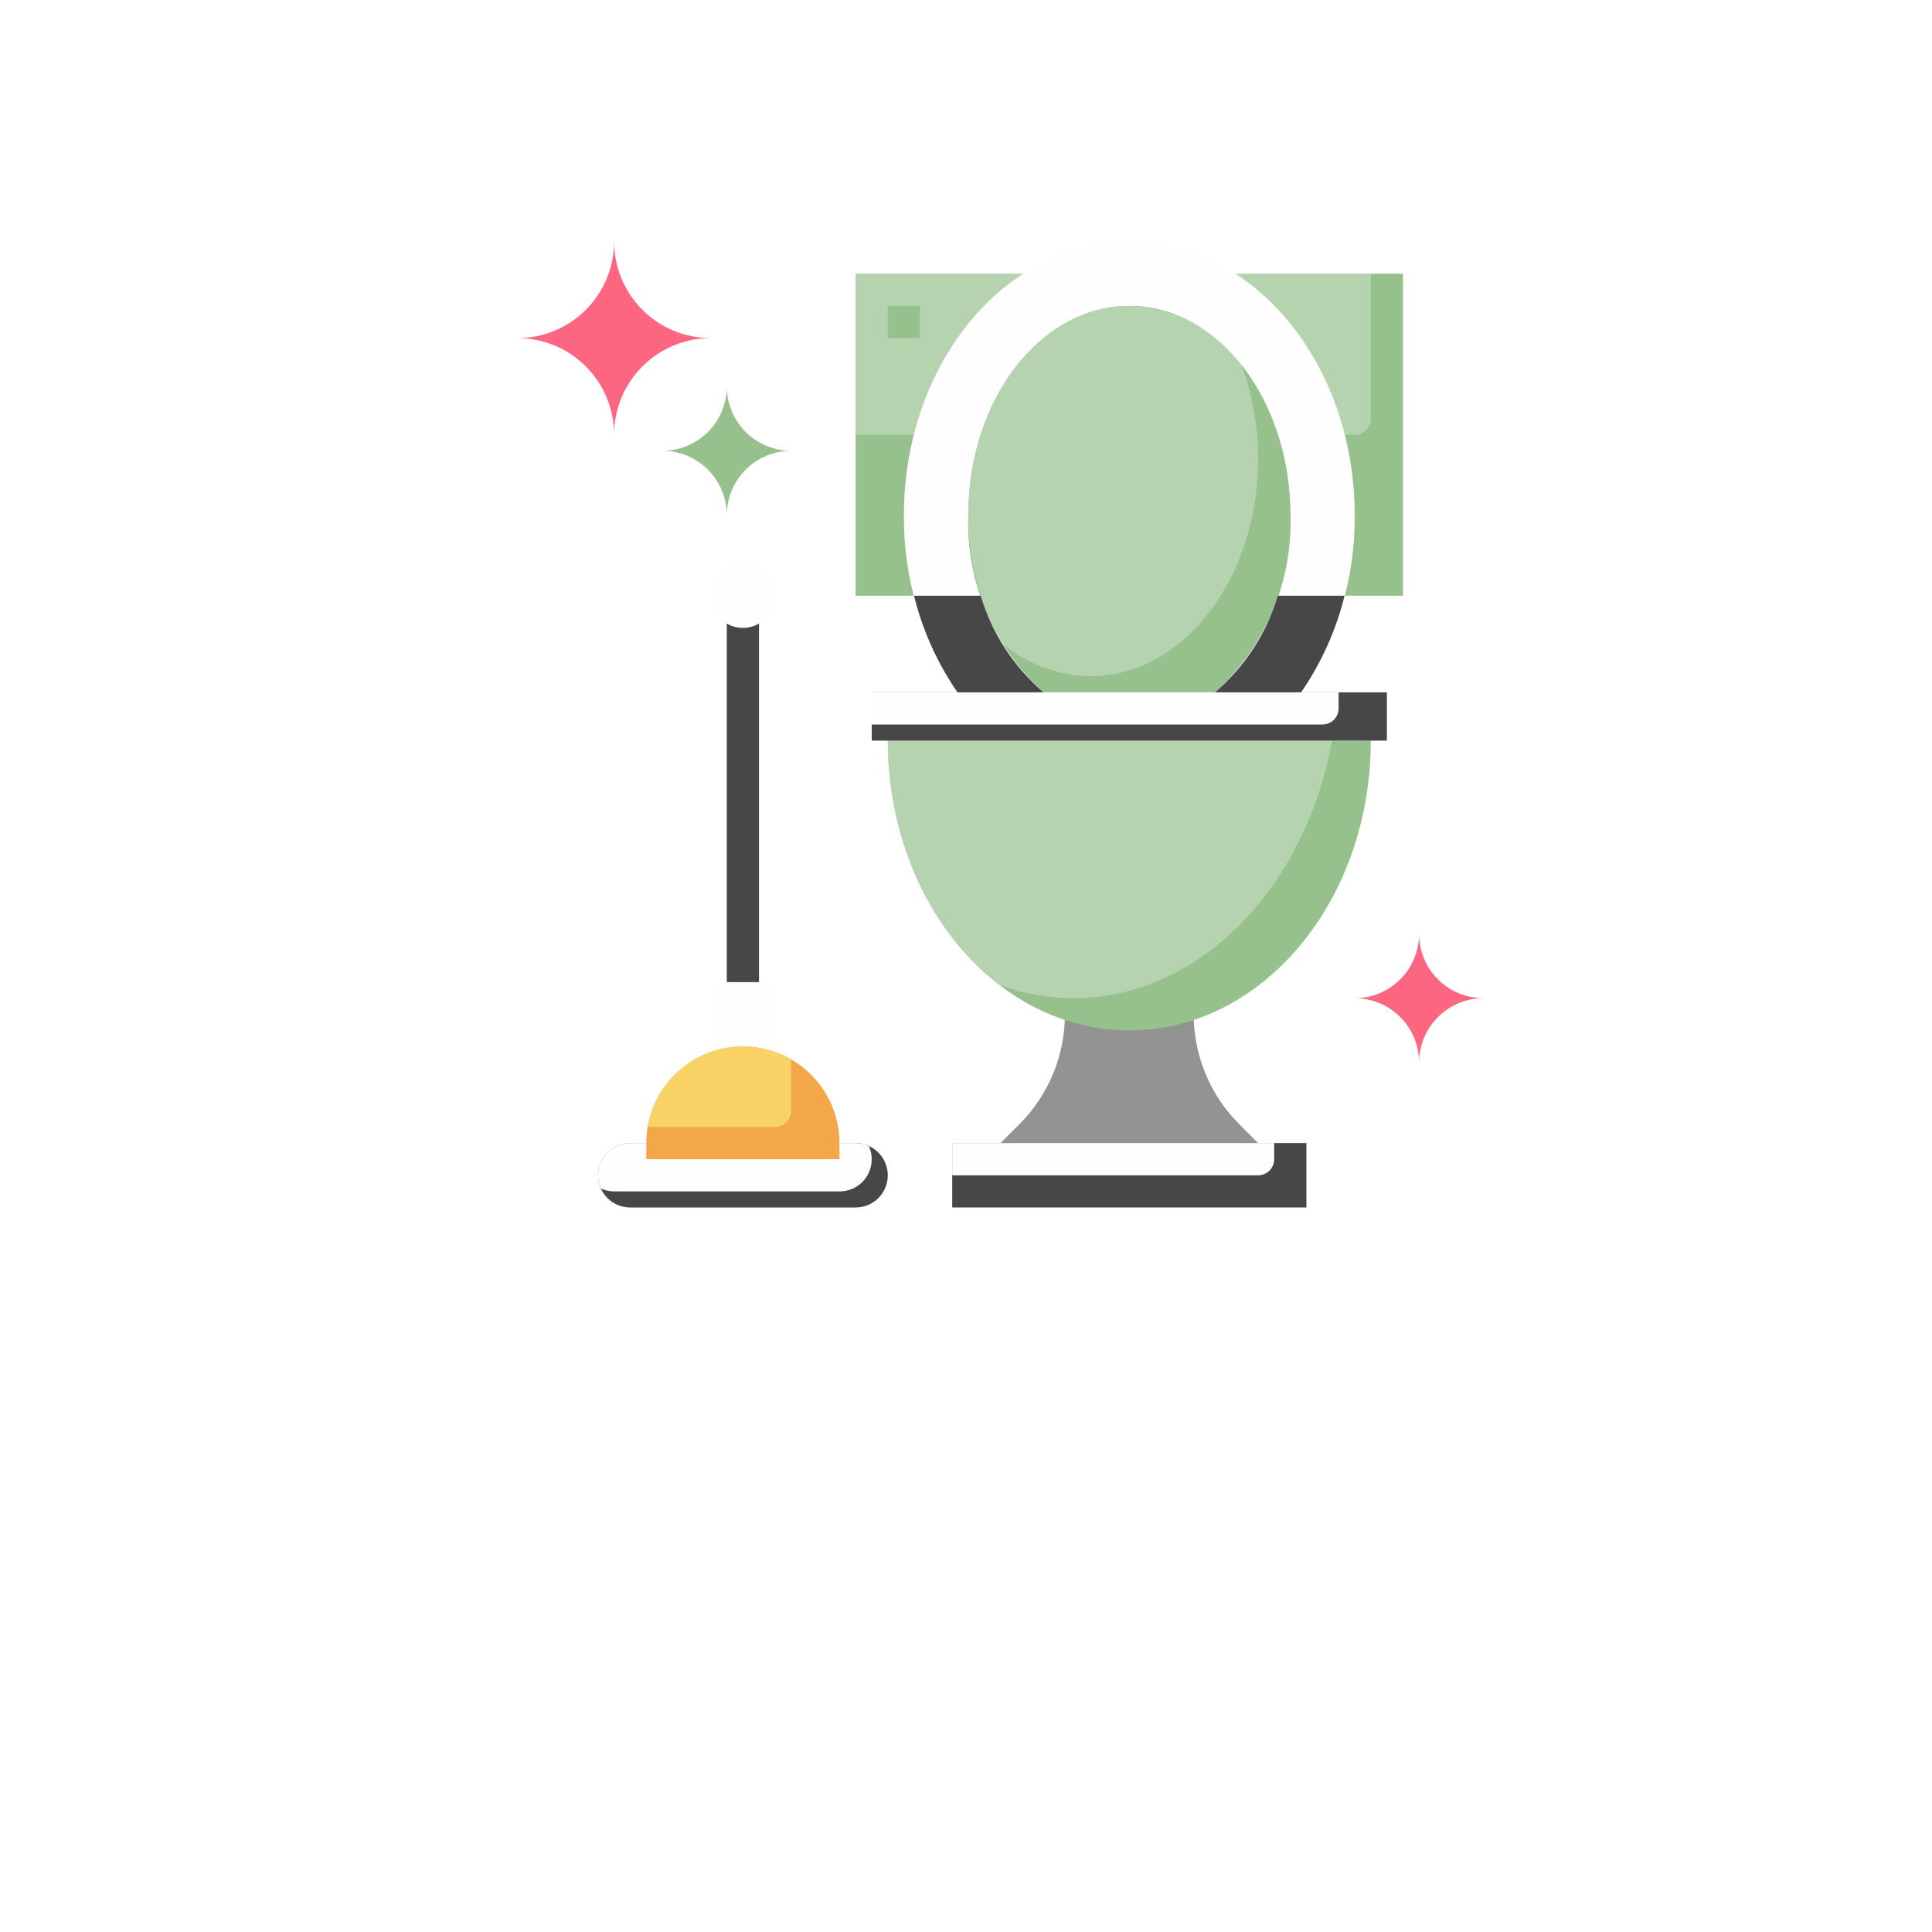 <svg width="56" height="56" viewBox="0 0 56 56" fill="none" xmlns="http://www.w3.org/2000/svg">
<g filter="url(#filter0_d)">
<circle cx="28" cy="20" r="19" fill="white"/>
</g>
<path d="M22.467 30.8V28.467H20.6V30.8" fill="#FFFEFE"/>
<path d="M36.467 33.133L35.92 32.586C35.501 32.168 35.169 31.671 34.943 31.125C34.717 30.578 34.6 29.992 34.6 29.4H30.867C30.867 29.992 30.75 30.578 30.524 31.125C30.297 31.671 29.965 32.168 29.547 32.586L29 33.133" fill="#939393"/>
<path d="M39.733 21.467C39.733 26.106 36.599 29.867 32.733 29.867C28.867 29.867 25.733 26.106 25.733 21.467" fill="#96C18C"/>
<path d="M38.608 21.467H25.733C25.733 24.457 27.04 27.076 29 28.564C29.674 28.805 30.384 28.93 31.1 28.933C34.771 28.933 37.837 25.738 38.608 21.467Z" fill="white" fill-opacity="0.3"/>
<path d="M24.8 7.933H40.666V17.267H24.8V7.933Z" fill="#96C18C"/>
<path d="M24.8 7.933V12.6H39.267C39.39 12.6 39.509 12.551 39.596 12.463C39.684 12.376 39.733 12.257 39.733 12.133V7.933H24.8Z" fill="white" fill-opacity="0.3"/>
<path d="M25.267 20.067H40.2V21.467H25.267V20.067Z" fill="#474747"/>
<path d="M28.067 14.933C28.067 11.583 30.156 8.867 32.733 8.867C35.311 8.867 37.4 11.583 37.4 14.933C37.431 15.896 37.252 16.853 36.876 17.74C36.5 18.626 35.935 19.42 35.222 20.067H37.715C38.744 18.554 39.285 16.763 39.267 14.933C39.267 10.552 36.342 7 32.733 7C29.125 7 26.2 10.552 26.2 14.933C26.182 16.763 26.723 18.554 27.752 20.067H30.245C29.532 19.42 28.967 18.626 28.591 17.74C28.215 16.853 28.036 15.896 28.067 14.933Z" fill="#FFFEFE"/>
<path d="M30.245 20.067C29.532 19.42 28.967 18.626 28.591 17.74C28.215 16.853 28.036 15.896 28.067 14.933C28.067 11.583 30.156 8.867 32.733 8.867C35.311 8.867 37.4 11.583 37.4 14.933C37.431 15.896 37.252 16.853 36.876 17.74C36.5 18.626 35.935 19.42 35.222 20.067" fill="#96C18C"/>
<path d="M27.6 33.133H37.867V35H27.6V33.133Z" fill="#474747"/>
<path d="M25.733 8.867H26.667V9.8H25.733V8.867Z" fill="#96C18C"/>
<path d="M18.733 33.133H18.267C18.019 33.133 17.782 33.232 17.607 33.407C17.432 33.582 17.334 33.819 17.334 34.067C17.334 34.314 17.432 34.552 17.607 34.727C17.782 34.902 18.019 35 18.267 35H24.8C25.048 35 25.285 34.902 25.46 34.727C25.635 34.552 25.733 34.314 25.733 34.067C25.733 33.819 25.635 33.582 25.46 33.407C25.285 33.232 25.048 33.133 24.8 33.133H24.334" fill="#474747"/>
<path d="M24.333 33.133H18.267C18.11 33.133 17.957 33.171 17.82 33.246C17.682 33.32 17.566 33.428 17.482 33.559C17.397 33.69 17.347 33.84 17.335 33.996C17.324 34.151 17.352 34.307 17.417 34.449C17.537 34.504 17.668 34.533 17.8 34.533H24.333C24.489 34.534 24.643 34.495 24.78 34.421C24.917 34.347 25.033 34.239 25.118 34.108C25.203 33.977 25.253 33.826 25.264 33.671C25.275 33.515 25.247 33.359 25.183 33.217C25.062 33.162 24.932 33.134 24.8 33.133H24.333Z" fill="#FFFEFE"/>
<path d="M21.533 30.333C22.276 30.333 22.988 30.628 23.513 31.154C24.038 31.679 24.333 32.391 24.333 33.133V33.6H18.733V33.133C18.733 32.391 19.028 31.679 19.553 31.154C20.079 30.628 20.791 30.333 21.533 30.333Z" fill="#F3A748"/>
<path d="M21.067 17.267H22V28.467H21.067V17.267Z" fill="#474747"/>
<path d="M21.533 18.2C22.049 18.2 22.467 17.782 22.467 17.267C22.467 16.751 22.049 16.333 21.533 16.333C21.018 16.333 20.6 16.751 20.6 17.267C20.6 17.782 21.018 18.2 21.533 18.2Z" fill="#FFFEFE"/>
<path d="M20.6 9.8C19.857 9.8 19.145 9.505 18.62 8.98C18.095 8.455 17.8 7.743 17.8 7C17.8 7.743 17.505 8.455 16.98 8.98C16.455 9.505 15.743 9.8 15 9.8C15.743 9.8 16.455 10.095 16.98 10.62C17.505 11.145 17.8 11.857 17.8 12.6C17.8 11.857 18.095 11.145 18.62 10.62C19.145 10.095 19.857 9.8 20.6 9.8Z" fill="#FC6681"/>
<path d="M22.933 13.067C22.439 13.067 21.964 12.87 21.614 12.52C21.264 12.17 21.067 11.695 21.067 11.2C21.067 11.695 20.87 12.17 20.52 12.52C20.17 12.87 19.695 13.067 19.2 13.067C19.695 13.067 20.17 13.263 20.52 13.613C20.87 13.963 21.067 14.438 21.067 14.933C21.067 14.438 21.264 13.963 21.614 13.613C21.964 13.263 22.439 13.067 22.933 13.067Z" fill="#96C18C"/>
<path d="M43 28.933C42.505 28.933 42.03 28.737 41.68 28.387C41.33 28.037 41.133 27.562 41.133 27.067C41.133 27.562 40.937 28.037 40.587 28.387C40.236 28.737 39.762 28.933 39.267 28.933C39.762 28.933 40.236 29.13 40.587 29.48C40.937 29.83 41.133 30.305 41.133 30.8C41.133 30.305 41.33 29.83 41.68 29.48C42.03 29.13 42.505 28.933 43 28.933Z" fill="#FC6681"/>
<path d="M27.6 33.133V34.067H36.467C36.59 34.067 36.709 34.017 36.797 33.93C36.884 33.842 36.933 33.724 36.933 33.6V33.133H27.6Z" fill="#FFFEFE"/>
<path d="M25.267 20.067V21H38.333C38.457 21 38.576 20.951 38.663 20.863C38.751 20.776 38.8 20.657 38.8 20.533V20.067H25.267Z" fill="#FFFEFE"/>
<path d="M22.467 32.667C22.59 32.667 22.709 32.617 22.797 32.53C22.884 32.443 22.933 32.324 22.933 32.2V30.711C22.543 30.484 22.103 30.355 21.651 30.336C21.2 30.317 20.751 30.407 20.342 30.599C19.933 30.791 19.577 31.08 19.304 31.44C19.031 31.8 18.85 32.221 18.775 32.667H22.467Z" fill="#F9D266"/>
<path d="M27.752 20.067H30.245C29.384 19.326 28.753 18.355 28.425 17.267H26.493C26.74 18.268 27.167 19.217 27.752 20.067Z" fill="#474747"/>
<path d="M37.04 17.267C36.713 18.355 36.081 19.326 35.22 20.067H37.713C38.299 19.217 38.726 18.269 38.973 17.267H37.04Z" fill="#474747"/>
<path d="M35.991 10.593C35.616 10.075 35.128 9.651 34.563 9.351C33.998 9.052 33.372 8.886 32.733 8.867C30.156 8.867 28.067 11.583 28.067 14.933C28.055 16.236 28.393 17.518 29.047 18.645C29.765 19.251 30.671 19.588 31.61 19.6C34.292 19.6 36.467 16.779 36.467 13.3C36.469 12.377 36.307 11.46 35.991 10.593Z" fill="white" fill-opacity="0.3"/>
<defs>
<filter id="filter0_d" x="0" y="0" width="56" height="56" filterUnits="userSpaceOnUse" color-interpolation-filters="sRGB">
<feFlood flood-opacity="0" result="BackgroundImageFix"/>
<feColorMatrix in="SourceAlpha" type="matrix" values="0 0 0 0 0 0 0 0 0 0 0 0 0 0 0 0 0 0 127 0"/>
<feMorphology radius="2" operator="erode" in="SourceAlpha" result="effect1_dropShadow"/>
<feOffset dy="8"/>
<feGaussianBlur stdDeviation="5.5"/>
<feColorMatrix type="matrix" values="0 0 0 0 0 0 0 0 0 0 0 0 0 0 0 0 0 0 0.25 0"/>
<feBlend mode="normal" in2="BackgroundImageFix" result="effect1_dropShadow"/>
<feBlend mode="normal" in="SourceGraphic" in2="effect1_dropShadow" result="shape"/>
</filter>
</defs>
</svg>
